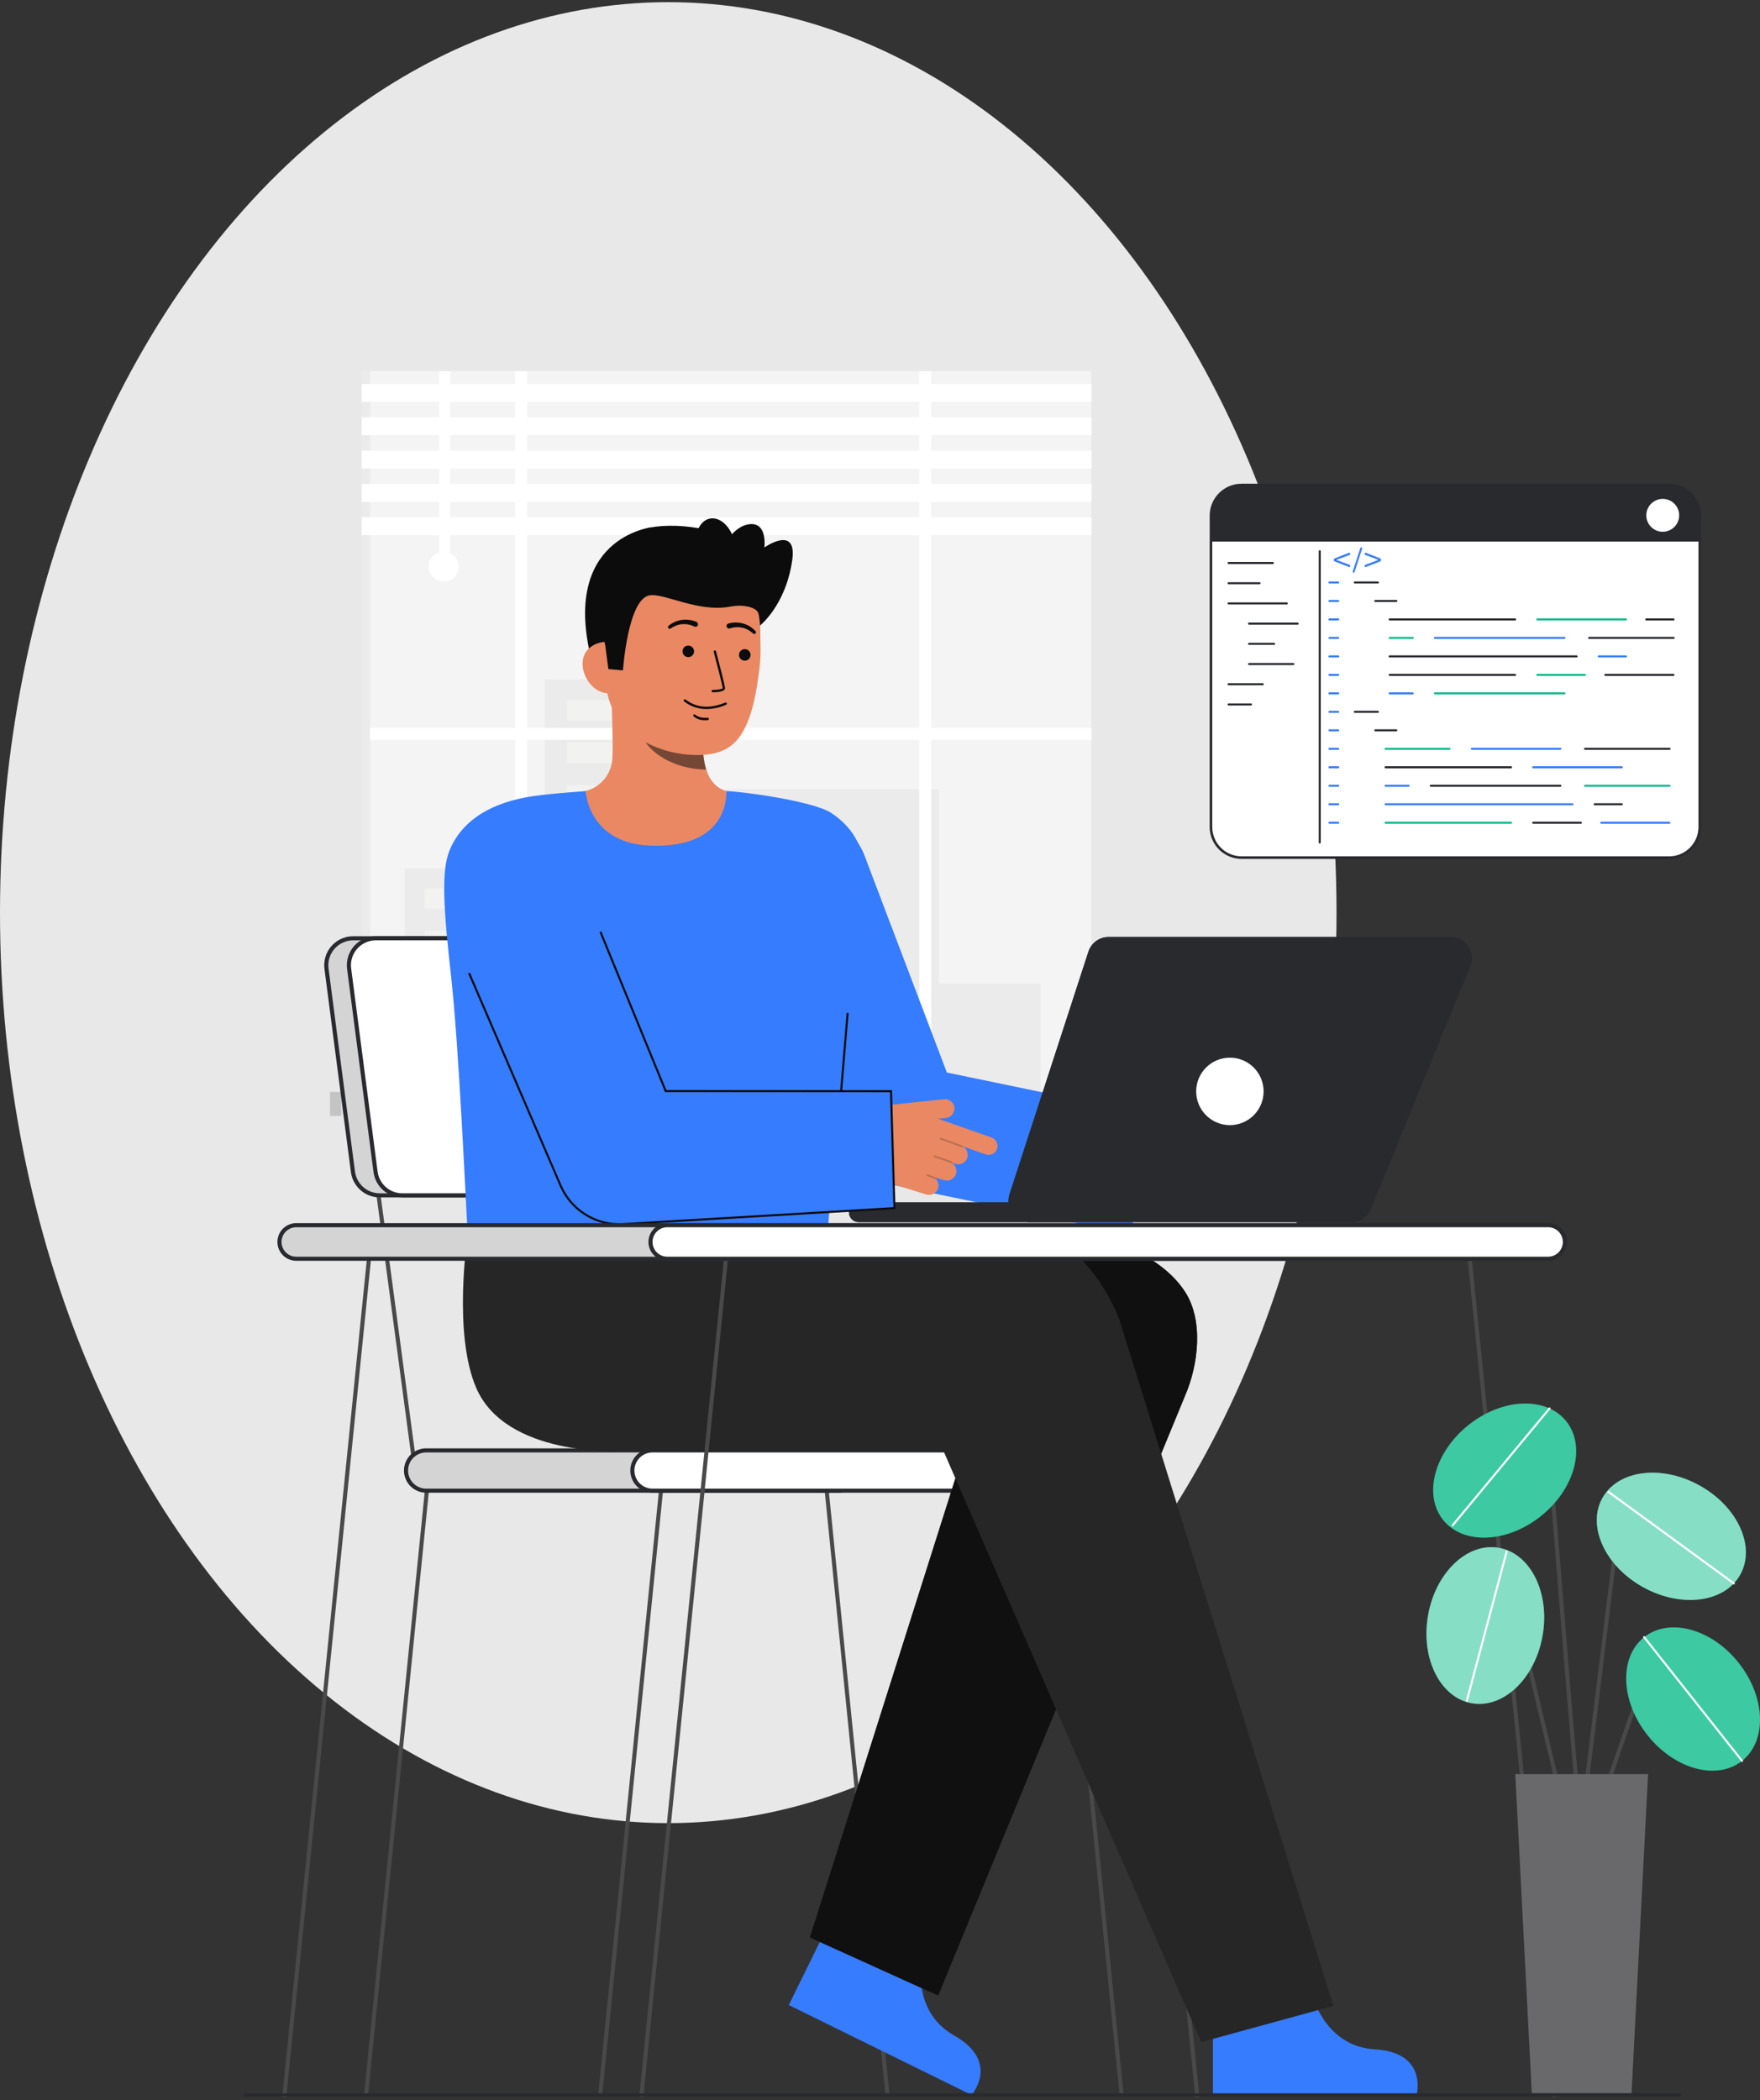 <svg width="472" height="563" viewBox="0 0 472 563" fill="none" xmlns="http://www.w3.org/2000/svg">
<rect x="0" y="0" width="472" height="563" fill="#333333" stroke="none"/>
<ellipse cx="179.216" cy="244.676" rx="179.216" ry="244.097" fill="#E8E8E8"/>
<g clip-path="url(#clip0_17_61)">
<path d="M447.631 229.923L332.974 229.923C330.795 229.923 328.705 229.058 327.164 227.517C325.623 225.976 324.757 223.886 324.757 221.706V138.238C324.757 136.059 325.622 133.97 327.162 132.43C328.703 130.89 330.792 130.025 332.97 130.025H447.635C449.813 130.025 451.902 130.89 453.443 132.43C454.983 133.97 455.848 136.059 455.848 138.238V221.706C455.848 223.886 454.982 225.976 453.441 227.517C451.9 229.058 449.81 229.923 447.631 229.923Z" fill="white"/>
<path d="M324.414 221.706V138.237C324.414 135.968 325.315 133.791 326.92 132.187C328.524 130.582 330.701 129.681 332.97 129.681H447.635C449.904 129.681 452.081 130.582 453.685 132.187C455.29 133.791 456.191 135.968 456.191 138.237V221.706C456.191 222.83 455.97 223.943 455.54 224.982C455.11 226.02 454.479 226.964 453.684 227.759C452.889 228.554 451.946 229.184 450.907 229.615C449.868 230.045 448.755 230.266 447.631 230.266H332.974C331.85 230.266 330.737 230.045 329.698 229.615C328.659 229.184 327.716 228.554 326.921 227.759C326.126 226.964 325.495 226.02 325.065 224.982C324.635 223.943 324.414 222.83 324.414 221.706ZM332.97 130.367C330.883 130.368 328.882 131.197 327.407 132.673C325.931 134.149 325.102 136.15 325.102 138.237V221.706C325.102 223.794 325.932 225.797 327.409 227.273C328.885 228.75 330.888 229.58 332.976 229.58H447.631C449.719 229.58 451.722 228.75 453.199 227.273C454.675 225.797 455.505 223.794 455.505 221.706V138.237C455.505 136.15 454.676 134.148 453.2 132.672C451.724 131.196 449.722 130.367 447.635 130.367H332.97Z" fill="#292A2E"/>
<path d="M324.757 138.237V145.191H455.847V138.237C455.847 136.058 454.982 133.969 453.441 132.429C451.901 130.889 449.812 130.023 447.634 130.023H332.97C331.892 130.023 330.824 130.236 329.827 130.649C328.831 131.061 327.925 131.666 327.163 132.429C326.4 133.192 325.795 134.097 325.382 135.094C324.97 136.09 324.757 137.158 324.757 138.237Z" fill="#292A2E"/>
<path d="M369.527 156.433H363.341C363.268 156.433 363.198 156.404 363.147 156.353C363.095 156.301 363.066 156.231 363.066 156.158C363.066 156.086 363.095 156.016 363.147 155.964C363.198 155.913 363.268 155.884 363.341 155.884H369.527C369.599 155.884 369.669 155.913 369.721 155.964C369.772 156.016 369.801 156.086 369.801 156.158C369.801 156.231 369.772 156.301 369.721 156.353C369.669 156.404 369.599 156.433 369.527 156.433Z" fill="#292A2E"/>
<path d="M358.88 156.433H356.539C356.466 156.433 356.397 156.404 356.345 156.353C356.294 156.301 356.265 156.231 356.265 156.158C356.265 156.086 356.294 156.016 356.345 155.964C356.397 155.913 356.466 155.884 356.539 155.884H358.88C358.953 155.884 359.023 155.913 359.074 155.964C359.126 156.016 359.155 156.086 359.155 156.158C359.155 156.231 359.126 156.301 359.074 156.353C359.023 156.404 358.953 156.433 358.88 156.433Z" fill="#367CFF"/>
<path d="M358.88 161.388H356.539C356.466 161.388 356.397 161.359 356.345 161.308C356.294 161.256 356.265 161.186 356.265 161.114C356.265 161.041 356.294 160.971 356.345 160.919C356.397 160.868 356.466 160.839 356.539 160.839H358.88C358.953 160.839 359.023 160.868 359.074 160.919C359.126 160.971 359.155 161.041 359.155 161.114C359.155 161.186 359.126 161.256 359.074 161.308C359.023 161.359 358.953 161.388 358.88 161.388Z" fill="#367CFF"/>
<path d="M358.88 166.343H356.539C356.466 166.343 356.397 166.314 356.345 166.262C356.294 166.211 356.265 166.141 356.265 166.068C356.265 165.995 356.294 165.925 356.345 165.874C356.397 165.822 356.466 165.793 356.539 165.793H358.88C358.953 165.793 359.023 165.822 359.074 165.874C359.126 165.925 359.155 165.995 359.155 166.068C359.155 166.141 359.126 166.211 359.074 166.262C359.023 166.314 358.953 166.343 358.88 166.343Z" fill="#367CFF"/>
<path d="M358.88 171.297H356.539C356.466 171.297 356.397 171.268 356.345 171.217C356.294 171.165 356.265 171.096 356.265 171.023C356.265 170.95 356.294 170.88 356.345 170.828C356.397 170.777 356.466 170.748 356.539 170.748H358.88C358.953 170.748 359.023 170.777 359.074 170.828C359.126 170.88 359.155 170.95 359.155 171.023C359.155 171.096 359.126 171.165 359.074 171.217C359.023 171.268 358.953 171.297 358.88 171.297Z" fill="#367CFF"/>
<path d="M358.88 176.252H356.539C356.466 176.252 356.397 176.223 356.345 176.172C356.294 176.12 356.265 176.051 356.265 175.978C356.265 175.905 356.294 175.835 356.345 175.784C356.397 175.732 356.466 175.703 356.539 175.703H358.88C358.953 175.703 359.023 175.732 359.074 175.784C359.126 175.835 359.155 175.905 359.155 175.978C359.155 176.051 359.126 176.12 359.074 176.172C359.023 176.223 358.953 176.252 358.88 176.252Z" fill="#367CFF"/>
<path d="M358.88 181.207H356.539C356.466 181.207 356.397 181.178 356.345 181.127C356.294 181.075 356.265 181.005 356.265 180.932C356.265 180.86 356.294 180.79 356.345 180.738C356.397 180.687 356.466 180.658 356.539 180.658H358.88C358.953 180.658 359.023 180.687 359.074 180.738C359.126 180.79 359.155 180.86 359.155 180.932C359.155 181.005 359.126 181.075 359.074 181.127C359.023 181.178 358.953 181.207 358.88 181.207Z" fill="#367CFF"/>
<path d="M358.88 186.162H356.539C356.466 186.162 356.397 186.133 356.345 186.081C356.294 186.03 356.265 185.96 356.265 185.887C356.265 185.814 356.294 185.744 356.345 185.693C356.397 185.641 356.466 185.612 356.539 185.612H358.88C358.953 185.612 359.023 185.641 359.074 185.693C359.126 185.744 359.155 185.814 359.155 185.887C359.155 185.96 359.126 186.03 359.074 186.081C359.023 186.133 358.953 186.162 358.88 186.162Z" fill="#367CFF"/>
<path d="M358.88 191.116H356.539C356.466 191.116 356.397 191.087 356.345 191.036C356.294 190.984 356.265 190.914 356.265 190.842C356.265 190.769 356.294 190.699 356.345 190.647C356.397 190.596 356.466 190.567 356.539 190.567H358.88C358.953 190.567 359.023 190.596 359.074 190.647C359.126 190.699 359.155 190.769 359.155 190.842C359.155 190.914 359.126 190.984 359.074 191.036C359.023 191.087 358.953 191.116 358.88 191.116Z" fill="#367CFF"/>
<path d="M358.88 196.071H356.539C356.466 196.071 356.397 196.042 356.345 195.99C356.294 195.939 356.265 195.869 356.265 195.796C356.265 195.723 356.294 195.653 356.345 195.602C356.397 195.55 356.466 195.521 356.539 195.521H358.88C358.953 195.521 359.023 195.55 359.074 195.602C359.126 195.653 359.155 195.723 359.155 195.796C359.155 195.869 359.126 195.939 359.074 195.99C359.023 196.042 358.953 196.071 358.88 196.071Z" fill="#367CFF"/>
<path d="M358.88 201.026H356.539C356.466 201.026 356.397 200.997 356.345 200.945C356.294 200.894 356.265 200.824 356.265 200.751C356.265 200.678 356.294 200.609 356.345 200.557C356.397 200.506 356.466 200.477 356.539 200.477H358.88C358.953 200.477 359.023 200.506 359.074 200.557C359.126 200.609 359.155 200.678 359.155 200.751C359.155 200.824 359.126 200.894 359.074 200.945C359.023 200.997 358.953 201.026 358.88 201.026Z" fill="#367CFF"/>
<path d="M358.88 205.981H356.539C356.466 205.981 356.397 205.952 356.345 205.901C356.294 205.849 356.265 205.779 356.265 205.706C356.265 205.633 356.294 205.564 356.345 205.512C356.397 205.461 356.466 205.432 356.539 205.432H358.88C358.953 205.432 359.023 205.461 359.074 205.512C359.126 205.564 359.155 205.633 359.155 205.706C359.155 205.779 359.126 205.849 359.074 205.901C359.023 205.952 358.953 205.981 358.88 205.981Z" fill="#367CFF"/>
<path d="M358.88 210.936H356.539C356.466 210.936 356.397 210.907 356.345 210.855C356.294 210.804 356.265 210.734 356.265 210.661C356.265 210.588 356.294 210.518 356.345 210.467C356.397 210.415 356.466 210.386 356.539 210.386H358.88C358.953 210.386 359.023 210.415 359.074 210.467C359.126 210.518 359.155 210.588 359.155 210.661C359.155 210.734 359.126 210.804 359.074 210.855C359.023 210.907 358.953 210.936 358.88 210.936Z" fill="#367CFF"/>
<path d="M358.88 215.89H356.539C356.466 215.89 356.397 215.861 356.345 215.81C356.294 215.758 356.265 215.688 356.265 215.615C356.265 215.543 356.294 215.473 356.345 215.421C356.397 215.37 356.466 215.341 356.539 215.341H358.88C358.953 215.341 359.023 215.37 359.074 215.421C359.126 215.473 359.155 215.543 359.155 215.615C359.155 215.688 359.126 215.758 359.074 215.81C359.023 215.861 358.953 215.89 358.88 215.89Z" fill="#367CFF"/>
<path d="M358.88 220.846H356.539C356.466 220.846 356.397 220.817 356.345 220.765C356.294 220.714 356.265 220.644 356.265 220.571C356.265 220.498 356.294 220.428 356.345 220.377C356.397 220.325 356.466 220.296 356.539 220.296H358.88C358.953 220.296 359.023 220.325 359.074 220.377C359.126 220.428 359.155 220.498 359.155 220.571C359.155 220.644 359.126 220.714 359.074 220.765C359.023 220.817 358.953 220.846 358.88 220.846Z" fill="#367CFF"/>
<path d="M374.47 161.388H368.834C368.761 161.388 368.691 161.359 368.64 161.308C368.588 161.256 368.559 161.186 368.559 161.114C368.559 161.041 368.588 160.971 368.64 160.919C368.691 160.868 368.761 160.839 368.834 160.839H374.47C374.543 160.839 374.613 160.868 374.665 160.919C374.716 160.971 374.745 161.041 374.745 161.114C374.745 161.186 374.716 161.256 374.665 161.308C374.613 161.359 374.543 161.388 374.47 161.388Z" fill="#292A2E"/>
<path d="M369.527 191.117H363.341C363.268 191.117 363.198 191.088 363.147 191.036C363.095 190.985 363.066 190.915 363.066 190.842C363.066 190.769 363.095 190.699 363.147 190.648C363.198 190.596 363.268 190.567 363.341 190.567H369.527C369.599 190.567 369.669 190.596 369.721 190.648C369.772 190.699 369.801 190.769 369.801 190.842C369.801 190.915 369.772 190.985 369.721 191.036C369.669 191.088 369.599 191.117 369.527 191.117Z" fill="#292A2E"/>
<path d="M374.47 196.071H368.834C368.761 196.071 368.691 196.042 368.64 195.991C368.588 195.939 368.559 195.869 368.559 195.797C368.559 195.724 368.588 195.654 368.64 195.602C368.691 195.551 368.761 195.522 368.834 195.522H374.47C374.543 195.522 374.613 195.551 374.665 195.602C374.716 195.654 374.745 195.724 374.745 195.797C374.745 195.869 374.716 195.939 374.665 195.991C374.613 196.042 374.543 196.071 374.47 196.071Z" fill="#292A2E"/>
<path d="M406.33 166.343H372.679C372.606 166.343 372.536 166.314 372.485 166.262C372.433 166.211 372.404 166.141 372.404 166.068C372.404 165.995 372.433 165.925 372.485 165.874C372.536 165.822 372.606 165.793 372.679 165.793H406.33C406.403 165.793 406.473 165.822 406.524 165.874C406.576 165.925 406.605 165.995 406.605 166.068C406.605 166.141 406.576 166.211 406.524 166.262C406.473 166.314 406.403 166.343 406.33 166.343Z" fill="#292A2E"/>
<path d="M436.041 166.343H412.278C412.205 166.343 412.135 166.314 412.083 166.262C412.032 166.211 412.003 166.141 412.003 166.068C412.003 165.995 412.032 165.925 412.083 165.874C412.135 165.822 412.205 165.793 412.278 165.793H436.041C436.113 165.793 436.183 165.822 436.235 165.874C436.286 165.925 436.315 165.995 436.315 166.068C436.315 166.141 436.286 166.211 436.235 166.262C436.183 166.314 436.113 166.343 436.041 166.343Z" fill="#0CBC8B"/>
<path d="M448.793 166.343H441.51C441.437 166.343 441.367 166.314 441.315 166.262C441.264 166.211 441.235 166.141 441.235 166.068C441.235 165.995 441.264 165.925 441.315 165.874C441.367 165.822 441.437 165.793 441.51 165.793H448.793C448.866 165.793 448.936 165.822 448.988 165.874C449.039 165.925 449.068 165.995 449.068 166.068C449.068 166.141 449.039 166.211 448.988 166.262C448.936 166.314 448.866 166.343 448.793 166.343Z" fill="#292A2E"/>
<path d="M422.809 176.252H372.679C372.606 176.252 372.536 176.223 372.485 176.172C372.433 176.12 372.404 176.051 372.404 175.978C372.404 175.905 372.433 175.835 372.485 175.784C372.536 175.732 372.606 175.703 372.679 175.703H422.809C422.882 175.703 422.952 175.732 423.004 175.784C423.055 175.835 423.084 175.905 423.084 175.978C423.084 176.051 423.055 176.12 423.004 176.172C422.952 176.223 422.882 176.252 422.809 176.252Z" fill="#292A2E"/>
<path d="M436.041 176.252H428.757C428.684 176.252 428.614 176.223 428.563 176.172C428.511 176.12 428.482 176.051 428.482 175.978C428.482 175.905 428.511 175.835 428.563 175.784C428.614 175.732 428.684 175.703 428.757 175.703H436.041C436.114 175.703 436.183 175.732 436.235 175.784C436.286 175.835 436.315 175.905 436.315 175.978C436.315 176.051 436.286 176.12 436.235 176.172C436.183 176.223 436.114 176.252 436.041 176.252Z" fill="#367CFF"/>
<path d="M378.865 171.298H372.679C372.606 171.298 372.536 171.269 372.485 171.217C372.433 171.166 372.404 171.096 372.404 171.023C372.404 170.95 372.433 170.88 372.485 170.829C372.536 170.777 372.606 170.749 372.679 170.749H378.865C378.938 170.749 379.008 170.777 379.059 170.829C379.111 170.88 379.14 170.95 379.14 171.023C379.14 171.096 379.111 171.166 379.059 171.217C379.008 171.269 378.938 171.298 378.865 171.298Z" fill="#0CBC8B"/>
<path d="M419.561 171.297H384.812C384.739 171.297 384.67 171.268 384.618 171.217C384.567 171.165 384.538 171.096 384.538 171.023C384.538 170.95 384.567 170.88 384.618 170.828C384.67 170.777 384.739 170.748 384.812 170.748H419.561C419.634 170.748 419.704 170.777 419.756 170.828C419.807 170.88 419.836 170.95 419.836 171.023C419.836 171.096 419.807 171.165 419.756 171.217C419.704 171.268 419.634 171.297 419.561 171.297Z" fill="#367CFF"/>
<path d="M448.841 171.297H426.175C426.102 171.297 426.032 171.268 425.981 171.217C425.929 171.165 425.9 171.096 425.9 171.023C425.9 170.95 425.929 170.88 425.981 170.828C426.032 170.777 426.102 170.748 426.175 170.748H448.84C448.913 170.748 448.983 170.777 449.034 170.828C449.086 170.88 449.115 170.95 449.115 171.023C449.115 171.096 449.086 171.165 449.034 171.217C448.983 171.268 448.913 171.297 448.84 171.297H448.841Z" fill="#292A2E"/>
<path d="M406.33 181.207H372.679C372.606 181.207 372.536 181.178 372.485 181.126C372.433 181.075 372.404 181.005 372.404 180.932C372.404 180.859 372.433 180.789 372.485 180.738C372.536 180.686 372.606 180.657 372.679 180.657H406.33C406.403 180.657 406.473 180.686 406.524 180.738C406.576 180.789 406.605 180.859 406.605 180.932C406.605 181.005 406.576 181.075 406.524 181.126C406.473 181.178 406.403 181.207 406.33 181.207Z" fill="#292A2E"/>
<path d="M425.054 181.207H412.278C412.205 181.207 412.135 181.178 412.083 181.126C412.032 181.075 412.003 181.005 412.003 180.932C412.003 180.859 412.032 180.789 412.083 180.738C412.135 180.686 412.205 180.657 412.278 180.657H425.054C425.127 180.657 425.197 180.686 425.249 180.738C425.3 180.789 425.329 180.859 425.329 180.932C425.329 181.005 425.3 181.075 425.249 181.126C425.197 181.178 425.127 181.207 425.054 181.207Z" fill="#0CBC8B"/>
<path d="M448.793 181.207H430.523C430.451 181.207 430.381 181.178 430.329 181.126C430.278 181.075 430.249 181.005 430.249 180.932C430.249 180.859 430.278 180.789 430.329 180.738C430.381 180.686 430.451 180.657 430.523 180.657H448.793C448.866 180.657 448.936 180.686 448.988 180.738C449.039 180.789 449.068 180.859 449.068 180.932C449.068 181.005 449.039 181.075 448.988 181.126C448.936 181.178 448.866 181.207 448.793 181.207Z" fill="#292A2E"/>
<path d="M378.865 186.162H372.679C372.606 186.162 372.536 186.133 372.485 186.081C372.433 186.03 372.404 185.96 372.404 185.887C372.404 185.814 372.433 185.744 372.485 185.693C372.536 185.641 372.606 185.612 372.679 185.612H378.865C378.938 185.612 379.008 185.641 379.059 185.693C379.111 185.744 379.139 185.814 379.139 185.887C379.139 185.96 379.111 186.03 379.059 186.081C379.008 186.133 378.938 186.162 378.865 186.162Z" fill="#367CFF"/>
<path d="M419.561 186.162H384.812C384.739 186.162 384.669 186.133 384.618 186.081C384.566 186.03 384.538 185.96 384.538 185.887C384.538 185.814 384.566 185.744 384.618 185.693C384.669 185.641 384.739 185.612 384.812 185.612H419.561C419.634 185.612 419.704 185.641 419.756 185.693C419.807 185.744 419.836 185.814 419.836 185.887C419.836 185.96 419.807 186.03 419.756 186.081C419.704 186.133 419.634 186.162 419.561 186.162Z" fill="#0CBC8B"/>
<path d="M405.232 205.981H371.58C371.508 205.981 371.438 205.952 371.386 205.901C371.335 205.849 371.306 205.779 371.306 205.706C371.306 205.633 371.335 205.564 371.386 205.512C371.438 205.461 371.508 205.432 371.58 205.432H405.232C405.304 205.432 405.374 205.461 405.426 205.512C405.477 205.564 405.506 205.633 405.506 205.706C405.506 205.779 405.477 205.849 405.426 205.901C405.374 205.952 405.304 205.981 405.232 205.981Z" fill="#292A2E"/>
<path d="M434.942 205.981H411.179C411.106 205.981 411.036 205.952 410.985 205.901C410.933 205.849 410.904 205.779 410.904 205.706C410.904 205.633 410.933 205.564 410.985 205.512C411.036 205.461 411.106 205.432 411.179 205.432H434.942C435.015 205.432 435.085 205.461 435.136 205.512C435.188 205.564 435.217 205.633 435.217 205.706C435.217 205.779 435.188 205.849 435.136 205.901C435.085 205.952 435.015 205.981 434.942 205.981Z" fill="#367CFF"/>
<path d="M388.752 201.026H371.58C371.508 201.026 371.438 200.997 371.386 200.946C371.335 200.894 371.306 200.825 371.306 200.752C371.306 200.679 371.335 200.609 371.386 200.557C371.438 200.506 371.508 200.477 371.58 200.477H388.752C388.825 200.477 388.895 200.506 388.947 200.557C388.998 200.609 389.027 200.679 389.027 200.752C389.027 200.825 388.998 200.894 388.947 200.946C388.895 200.997 388.825 201.026 388.752 201.026Z" fill="#0CBC8B"/>
<path d="M418.463 201.026H394.7C394.627 201.026 394.557 200.997 394.505 200.946C394.454 200.894 394.425 200.825 394.425 200.752C394.425 200.679 394.454 200.609 394.505 200.557C394.557 200.506 394.627 200.477 394.7 200.477H418.463C418.536 200.477 418.605 200.506 418.657 200.557C418.708 200.609 418.737 200.679 418.737 200.752C418.737 200.825 418.708 200.894 418.657 200.946C418.605 200.997 418.536 201.026 418.463 201.026Z" fill="#367CFF"/>
<path d="M447.743 201.026H425.076C425.004 201.026 424.934 200.997 424.882 200.946C424.831 200.894 424.802 200.825 424.802 200.752C424.802 200.679 424.831 200.609 424.882 200.557C424.934 200.506 425.004 200.477 425.076 200.477H447.741C447.814 200.477 447.884 200.506 447.936 200.557C447.987 200.609 448.016 200.679 448.016 200.752C448.016 200.825 447.987 200.894 447.936 200.946C447.884 200.997 447.814 201.026 447.741 201.026H447.743Z" fill="#292A2E"/>
<path d="M421.711 215.891H371.58C371.508 215.891 371.438 215.862 371.386 215.811C371.335 215.759 371.306 215.689 371.306 215.616C371.306 215.544 371.335 215.474 371.386 215.422C371.438 215.371 371.508 215.342 371.58 215.342H421.711C421.784 215.342 421.854 215.371 421.905 215.422C421.957 215.474 421.985 215.544 421.985 215.616C421.985 215.689 421.957 215.759 421.905 215.811C421.854 215.862 421.784 215.891 421.711 215.891Z" fill="#367CFF"/>
<path d="M434.942 215.891H427.658C427.585 215.891 427.516 215.862 427.464 215.811C427.412 215.759 427.384 215.689 427.384 215.616C427.384 215.544 427.412 215.474 427.464 215.422C427.516 215.371 427.585 215.342 427.658 215.342H434.942C435.015 215.342 435.085 215.371 435.136 215.422C435.188 215.474 435.217 215.544 435.217 215.616C435.217 215.689 435.188 215.759 435.136 215.811C435.085 215.862 435.015 215.891 434.942 215.891Z" fill="#292A2E"/>
<path d="M377.766 210.936H371.58C371.508 210.936 371.438 210.907 371.386 210.856C371.335 210.804 371.306 210.734 371.306 210.661C371.306 210.589 371.335 210.519 371.386 210.467C371.438 210.416 371.508 210.387 371.58 210.387H377.766C377.839 210.387 377.909 210.416 377.96 210.467C378.012 210.519 378.041 210.589 378.041 210.661C378.041 210.734 378.012 210.804 377.96 210.856C377.909 210.907 377.839 210.936 377.766 210.936Z" fill="#367CFF"/>
<path d="M418.463 210.936H383.714C383.641 210.936 383.571 210.907 383.519 210.856C383.468 210.804 383.439 210.734 383.439 210.661C383.439 210.589 383.468 210.519 383.519 210.467C383.571 210.416 383.641 210.387 383.714 210.387H418.463C418.536 210.387 418.605 210.416 418.657 210.467C418.708 210.519 418.737 210.589 418.737 210.661C418.737 210.734 418.708 210.804 418.657 210.856C418.605 210.907 418.536 210.936 418.463 210.936Z" fill="#292A2E"/>
<path d="M447.743 210.936H425.076C425.004 210.936 424.934 210.907 424.882 210.856C424.831 210.804 424.802 210.734 424.802 210.661C424.802 210.589 424.831 210.519 424.882 210.467C424.934 210.416 425.004 210.387 425.076 210.387H447.741C447.814 210.387 447.884 210.416 447.936 210.467C447.987 210.519 448.016 210.589 448.016 210.661C448.016 210.734 447.987 210.804 447.936 210.856C447.884 210.907 447.814 210.936 447.741 210.936H447.743Z" fill="#0CBC8B"/>
<path d="M405.232 220.846H371.58C371.508 220.846 371.438 220.817 371.386 220.765C371.335 220.714 371.306 220.644 371.306 220.571C371.306 220.498 371.335 220.428 371.386 220.377C371.438 220.325 371.508 220.296 371.58 220.296H405.232C405.304 220.296 405.374 220.325 405.426 220.377C405.477 220.428 405.506 220.498 405.506 220.571C405.506 220.644 405.477 220.714 405.426 220.765C405.374 220.817 405.304 220.846 405.232 220.846Z" fill="#0CBC8B"/>
<path d="M423.956 220.846H411.179C411.106 220.846 411.036 220.817 410.985 220.765C410.933 220.714 410.904 220.644 410.904 220.571C410.904 220.498 410.933 220.428 410.985 220.377C411.036 220.325 411.106 220.296 411.179 220.296H423.956C424.029 220.296 424.099 220.325 424.15 220.377C424.202 220.428 424.231 220.498 424.231 220.571C424.231 220.644 424.202 220.714 424.15 220.765C424.099 220.817 424.029 220.846 423.956 220.846Z" fill="#292A2E"/>
<path d="M447.695 220.846H429.425C429.352 220.846 429.282 220.817 429.231 220.765C429.179 220.714 429.15 220.644 429.15 220.571C429.15 220.498 429.179 220.428 429.231 220.377C429.282 220.325 429.352 220.296 429.425 220.296H447.695C447.768 220.296 447.837 220.325 447.889 220.377C447.941 220.428 447.969 220.498 447.969 220.571C447.969 220.644 447.941 220.714 447.889 220.765C447.837 220.817 447.768 220.846 447.695 220.846Z" fill="#367CFF"/>
<path d="M353.931 226.148C353.858 226.148 353.788 226.119 353.736 226.067C353.685 226.016 353.656 225.946 353.656 225.873V147.784C353.656 147.711 353.685 147.641 353.736 147.59C353.788 147.538 353.858 147.509 353.931 147.509C354.003 147.509 354.073 147.538 354.125 147.59C354.176 147.641 354.205 147.711 354.205 147.784V225.873C354.205 225.946 354.176 226.016 354.125 226.067C354.073 226.119 354.003 226.148 353.931 226.148Z" fill="#292A2E"/>
<path d="M445.916 142.564C448.35 142.564 450.323 140.591 450.323 138.157C450.323 135.723 448.35 133.75 445.916 133.75C443.482 133.75 441.51 135.723 441.51 138.157C441.51 140.591 443.482 142.564 445.916 142.564Z" fill="white"/>
<path d="M341.368 151.215H329.475C329.402 151.215 329.332 151.186 329.281 151.134C329.229 151.083 329.2 151.013 329.2 150.94C329.2 150.867 329.229 150.797 329.281 150.746C329.332 150.694 329.402 150.666 329.475 150.666H341.368C341.441 150.666 341.511 150.694 341.563 150.746C341.614 150.797 341.643 150.867 341.643 150.94C341.643 151.013 341.614 151.083 341.563 151.134C341.511 151.186 341.441 151.215 341.368 151.215Z" fill="#292A2E"/>
<path d="M337.785 156.632H329.475C329.402 156.632 329.332 156.603 329.281 156.551C329.229 156.5 329.2 156.43 329.2 156.357C329.2 156.284 329.229 156.214 329.281 156.163C329.332 156.111 329.402 156.083 329.475 156.083H337.785C337.858 156.083 337.928 156.111 337.98 156.163C338.031 156.214 338.06 156.284 338.06 156.357C338.06 156.43 338.031 156.5 337.98 156.551C337.928 156.603 337.858 156.632 337.785 156.632Z" fill="#292A2E"/>
<path d="M345.094 162.049H329.475C329.402 162.049 329.332 162.02 329.281 161.969C329.229 161.917 329.2 161.847 329.2 161.775C329.2 161.702 329.229 161.632 329.281 161.58C329.332 161.529 329.402 161.5 329.475 161.5H345.094C345.167 161.5 345.237 161.529 345.288 161.58C345.34 161.632 345.369 161.702 345.369 161.775C345.369 161.847 345.34 161.917 345.288 161.969C345.237 162.02 345.167 162.049 345.094 162.049Z" fill="#292A2E"/>
<path d="M348.008 167.467H334.968C334.895 167.467 334.825 167.438 334.774 167.386C334.722 167.335 334.693 167.265 334.693 167.192C334.693 167.119 334.722 167.049 334.774 166.998C334.825 166.946 334.895 166.917 334.968 166.917H348.008C348.081 166.917 348.151 166.946 348.203 166.998C348.254 167.049 348.283 167.119 348.283 167.192C348.283 167.265 348.254 167.335 348.203 167.386C348.151 167.438 348.081 167.467 348.008 167.467Z" fill="#292A2E"/>
<path d="M341.702 172.884H334.968C334.895 172.884 334.825 172.855 334.774 172.804C334.722 172.752 334.693 172.682 334.693 172.61C334.693 172.537 334.722 172.467 334.774 172.415C334.825 172.364 334.895 172.335 334.968 172.335H341.702C341.775 172.335 341.845 172.364 341.897 172.415C341.948 172.467 341.977 172.537 341.977 172.61C341.977 172.682 341.948 172.752 341.897 172.804C341.845 172.855 341.775 172.884 341.702 172.884Z" fill="#292A2E"/>
<path d="M346.862 178.302H334.968C334.895 178.302 334.825 178.273 334.774 178.221C334.722 178.17 334.693 178.1 334.693 178.027C334.693 177.954 334.722 177.884 334.774 177.833C334.825 177.781 334.895 177.752 334.968 177.752H346.862C346.934 177.752 347.004 177.781 347.056 177.833C347.107 177.884 347.136 177.954 347.136 178.027C347.136 178.1 347.107 178.17 347.056 178.221C347.004 178.273 346.934 178.302 346.862 178.302Z" fill="#292A2E"/>
<path d="M338.646 183.719H329.475C329.402 183.719 329.332 183.69 329.281 183.639C329.229 183.587 329.2 183.517 329.2 183.445C329.2 183.372 329.229 183.302 329.281 183.25C329.332 183.199 329.402 183.17 329.475 183.17H338.646C338.718 183.17 338.788 183.199 338.84 183.25C338.891 183.302 338.92 183.372 338.92 183.445C338.92 183.517 338.891 183.587 338.84 183.639C338.788 183.69 338.718 183.719 338.646 183.719Z" fill="#292A2E"/>
<path d="M335.493 189.136H329.475C329.402 189.136 329.332 189.107 329.281 189.055C329.229 189.004 329.2 188.934 329.2 188.861C329.2 188.788 329.229 188.718 329.281 188.667C329.332 188.615 329.402 188.586 329.475 188.586H335.493C335.566 188.586 335.636 188.615 335.687 188.667C335.739 188.718 335.768 188.788 335.768 188.861C335.768 188.934 335.739 189.004 335.687 189.055C335.636 189.107 335.566 189.136 335.493 189.136Z" fill="#292A2E"/>
<path d="M358.506 150.053V150.152L361.94 151.426C361.989 151.446 362.03 151.48 362.06 151.524C362.089 151.568 362.105 151.62 362.104 151.673V151.767C362.105 151.808 362.096 151.849 362.076 151.885C362.057 151.922 362.029 151.953 361.994 151.975C361.96 152 361.919 152.015 361.877 152.02C361.835 152.025 361.792 152.019 361.752 152.003L357.875 150.487C357.826 150.467 357.785 150.434 357.755 150.391C357.726 150.348 357.71 150.297 357.71 150.245V149.965C357.709 149.913 357.725 149.861 357.754 149.818C357.784 149.775 357.826 149.742 357.875 149.723L361.752 148.202C361.784 148.191 361.817 148.185 361.851 148.185C361.902 148.186 361.952 148.201 361.994 148.229C362.029 148.253 362.057 148.285 362.076 148.322C362.096 148.36 362.105 148.401 362.104 148.443V148.537C362.105 148.589 362.09 148.641 362.061 148.684C362.031 148.727 361.989 148.76 361.94 148.778L358.506 150.053Z" fill="#367CFF"/>
<path d="M365.312 147.081L363.257 153.37C363.241 153.423 363.208 153.469 363.163 153.501C363.119 153.534 363.065 153.551 363.01 153.552C362.97 153.552 362.931 153.543 362.895 153.525C362.86 153.507 362.83 153.48 362.807 153.447C362.782 153.415 362.766 153.377 362.758 153.337C362.75 153.297 362.752 153.256 362.763 153.216L364.817 146.932C364.835 146.879 364.869 146.832 364.914 146.799C364.959 146.765 365.014 146.747 365.07 146.746C365.11 146.745 365.149 146.755 365.184 146.773C365.22 146.791 365.25 146.818 365.273 146.85C365.298 146.882 365.314 146.92 365.321 146.961C365.328 147.001 365.324 147.042 365.312 147.081Z" fill="#367CFF"/>
<path d="M370.357 149.964V150.244C370.357 150.296 370.343 150.347 370.314 150.39C370.286 150.433 370.245 150.467 370.197 150.486L366.314 152.002C366.275 152.018 366.233 152.024 366.192 152.019C366.151 152.014 366.111 151.999 366.077 151.975C366.042 151.952 366.013 151.922 365.993 151.885C365.973 151.849 365.962 151.808 365.962 151.766V151.673C365.962 151.619 365.978 151.566 366.008 151.522C366.039 151.478 366.082 151.444 366.132 151.426L369.566 150.151V150.052L366.132 148.778C366.082 148.761 366.038 148.729 366.007 148.685C365.977 148.642 365.961 148.589 365.962 148.536V148.443C365.962 148.4 365.973 148.359 365.993 148.321C366.013 148.284 366.042 148.252 366.077 148.229C366.12 148.201 366.17 148.186 366.22 148.185C366.252 148.184 366.284 148.19 366.314 148.201L370.197 149.723C370.245 149.742 370.287 149.775 370.315 149.818C370.344 149.862 370.358 149.913 370.357 149.964Z" fill="#367CFF"/>
<path d="M292.693 99.488H99.213V292.968H292.693V99.488Z" fill="#F4F4F4"/>
<path d="M99.213 99.488H96.996V292.968H99.213V99.488Z" fill="#F4F4F4"/>
<path opacity="0.05" d="M99.213 99.488H96.996V292.968H99.213V99.488Z" fill="#292A2E"/>
<path opacity="0.05" d="M146.084 232.812V182.191H187.551V211.601H251.781V263.674H279.08V292.969H251.781H246.522H108.521V232.812H146.084Z" fill="#292A2E"/>
<path opacity="0.34" d="M182.228 187.688H152.032V193.184H182.228V187.688Z" fill="#FFFFFA"/>
<path opacity="0.34" d="M182.228 199.077H152.032V204.573H182.228V199.077Z" fill="#FFFFFA"/>
<path opacity="0.34" d="M182.228 210.466H152.032V215.963H182.228V210.466Z" fill="#FFFFFA"/>
<path opacity="0.34" d="M119.44 238.147H113.875V243.643H119.44V238.147Z" fill="#FFFFFA"/>
<path opacity="0.34" d="M119.44 249.537H113.875V255.033H119.44V249.537Z" fill="#FFFFFA"/>
<path opacity="0.34" d="M119.44 260.926H113.875V266.423H119.44V260.926Z" fill="#FFFFFA"/>
<path opacity="0.34" d="M129.737 238.147H124.171V243.643H129.737V238.147Z" fill="#FFFFFA"/>
<path opacity="0.34" d="M129.737 249.537H124.171V255.033H129.737V249.537Z" fill="#FFFFFA"/>
<path opacity="0.34" d="M129.737 260.926H124.171V266.423H129.737V260.926Z" fill="#FFFFFA"/>
<path opacity="0.34" d="M139.755 238.147H134.189V243.643H139.755V238.147Z" fill="#FFFFFA"/>
<path opacity="0.34" d="M139.755 249.537H134.189V255.033H139.755V249.537Z" fill="#FFFFFA"/>
<path opacity="0.34" d="M139.755 260.926H134.189V266.423H139.755V260.926Z" fill="#FFFFFA"/>
<path d="M99.213 195.143H138.145V99.488H141.364V195.143H246.522V99.488H249.742V195.143H292.693V198.363H249.742V292.968H246.522V198.363H141.364V292.968H138.145V198.363H99.213V195.143Z" fill="white"/>
<path d="M300.401 292.735H91.506V299.169H300.401V292.735Z" fill="#F4F4F4"/>
<path opacity="0.1" d="M300.401 292.735H91.506V299.169H300.401V292.735Z" fill="#292A2E"/>
<path opacity="0.1" d="M91.506 292.735H88.49V299.169H91.506V292.735Z" fill="#292A2E"/>
<path opacity="0.1" d="M91.506 292.735H88.49V299.169H91.506V292.735Z" fill="#292A2E"/>
<path d="M96.996 107.726L292.693 107.726V102.942L96.996 102.942V107.726Z" fill="white"/>
<path d="M96.996 116.663L292.693 116.663V111.879L96.996 111.879V116.663Z" fill="white"/>
<path d="M96.996 125.598L292.693 125.598V120.814L96.996 120.814V125.598Z" fill="white"/>
<path d="M96.996 134.533L292.693 134.533V129.749L96.996 129.749V134.533Z" fill="white"/>
<path d="M96.996 143.469L292.693 143.469V138.685L96.996 138.685V143.469Z" fill="white"/>
<path d="M117.781 148.864H120.714V99.489H117.781V148.864Z" fill="white"/>
<path d="M118.999 155.955C121.224 155.955 123.028 154.151 123.028 151.926C123.028 149.701 121.224 147.897 118.999 147.897C116.773 147.897 114.969 149.701 114.969 151.926C114.969 154.151 116.773 155.955 118.999 155.955Z" fill="white"/>
<path d="M98.704 561.905L97.625 561.697L114.487 394.141L115.565 394.349L98.704 561.905Z" fill="#494949"/>
<path d="M161.489 561.905L160.41 561.697L177.271 394.141L178.35 394.349L161.489 561.905Z" fill="#494949"/>
<path d="M300.27 561.905L301.349 561.697L284.488 394.141L283.409 394.349L300.27 561.905Z" fill="#494949"/>
<path d="M237.486 561.905L238.564 561.697L221.703 394.141L220.625 394.349L237.486 561.905Z" fill="#494949"/>
<path d="M215.125 320.4L214.036 320.545L223.886 394.319L224.975 394.174L215.125 320.4Z" fill="#494949"/>
<path d="M102.064 320.399L100.975 320.544L110.825 394.318L111.914 394.173L102.064 320.399Z" fill="#494949"/>
<path d="M224.88 388.842H114.293C111.31 388.842 108.891 391.261 108.891 394.245V394.245C108.891 397.229 111.31 399.648 114.293 399.648H224.88C227.864 399.648 230.282 397.229 230.282 394.245V394.245C230.282 391.261 227.864 388.842 224.88 388.842Z" fill="#292A2E"/>
<path opacity="0.8" d="M224.88 388.842H114.293C111.31 388.842 108.891 391.261 108.891 394.245V394.245C108.891 397.229 111.31 399.648 114.293 399.648H224.88C227.864 399.648 230.282 397.229 230.282 394.245V394.245C230.282 391.261 227.864 388.842 224.88 388.842Z" fill="white"/>
<path d="M224.88 400.197H114.294C113.512 400.197 112.738 400.043 112.016 399.743C111.294 399.444 110.638 399.006 110.085 398.453C109.533 397.901 109.094 397.244 108.795 396.522C108.496 395.8 108.342 395.026 108.342 394.245C108.342 393.463 108.496 392.689 108.795 391.967C109.094 391.245 109.533 390.589 110.085 390.036C110.638 389.484 111.294 389.045 112.016 388.746C112.738 388.447 113.512 388.293 114.294 388.293H224.88C225.662 388.293 226.436 388.447 227.158 388.746C227.88 389.045 228.536 389.484 229.089 390.036C229.641 390.589 230.08 391.245 230.379 391.967C230.678 392.689 230.832 393.463 230.832 394.245C230.832 395.026 230.678 395.8 230.379 396.522C230.08 397.244 229.641 397.901 229.089 398.453C228.536 399.006 227.88 399.444 227.158 399.743C226.436 400.043 225.662 400.197 224.88 400.197ZM114.294 389.392C113.657 389.392 113.025 389.517 112.437 389.761C111.848 390.005 111.313 390.362 110.862 390.813C110.412 391.264 110.054 391.799 109.81 392.388C109.566 392.976 109.441 393.607 109.441 394.245C109.441 394.882 109.566 395.513 109.81 396.102C110.054 396.691 110.412 397.226 110.862 397.676C111.313 398.127 111.848 398.485 112.437 398.728C113.025 398.972 113.657 399.098 114.294 399.098H224.88C225.517 399.098 226.148 398.972 226.737 398.728C227.326 398.485 227.861 398.127 228.312 397.676C228.762 397.226 229.12 396.691 229.364 396.102C229.608 395.513 229.733 394.882 229.733 394.245C229.733 393.607 229.608 392.976 229.364 392.388C229.12 391.799 228.762 391.264 228.312 390.813C227.861 390.362 227.326 390.005 226.737 389.761C226.148 389.517 225.517 389.392 224.88 389.392H114.294Z" fill="#292A2E"/>
<path d="M285.576 388.842H174.99C172.006 388.842 169.587 391.261 169.587 394.245V394.245C169.587 397.229 172.006 399.648 174.99 399.648H285.576C288.56 399.648 290.979 397.229 290.979 394.245V394.245C290.979 391.261 288.56 388.842 285.576 388.842Z" fill="white"/>
<path d="M285.576 400.197H174.99C174.208 400.197 173.434 400.043 172.712 399.743C171.99 399.444 171.334 399.006 170.781 398.453C170.228 397.901 169.79 397.244 169.491 396.522C169.192 395.8 169.038 395.026 169.038 394.245C169.038 393.463 169.192 392.689 169.491 391.967C169.79 391.245 170.228 390.589 170.781 390.036C171.334 389.484 171.99 389.045 172.712 388.746C173.434 388.447 174.208 388.293 174.99 388.293H285.576C286.358 388.293 287.132 388.447 287.854 388.746C288.576 389.045 289.232 389.484 289.785 390.036C290.337 390.589 290.776 391.245 291.075 391.967C291.374 392.689 291.528 393.463 291.528 394.245C291.528 395.026 291.374 395.8 291.075 396.522C290.776 397.244 290.337 397.901 289.785 398.453C289.232 399.006 288.576 399.444 287.854 399.743C287.132 400.043 286.358 400.197 285.576 400.197ZM174.99 389.392C174.352 389.392 173.721 389.517 173.132 389.761C172.544 390.005 172.009 390.362 171.558 390.813C171.107 391.264 170.75 391.799 170.506 392.388C170.262 392.976 170.136 393.607 170.136 394.245C170.136 394.882 170.262 395.513 170.506 396.102C170.75 396.691 171.107 397.226 171.558 397.676C172.009 398.127 172.544 398.485 173.132 398.728C173.721 398.972 174.352 399.098 174.99 399.098H285.576C286.214 399.098 286.845 398.972 287.433 398.728C288.022 398.485 288.557 398.127 289.008 397.676C289.459 397.226 289.816 396.691 290.06 396.102C290.304 395.513 290.429 394.882 290.429 394.245C290.429 393.607 290.304 392.976 290.06 392.388C289.816 391.799 289.459 391.264 289.008 390.813C288.557 390.362 288.022 390.005 287.433 389.761C286.845 389.517 286.214 389.392 285.576 389.392H174.99Z" fill="#292A2E"/>
<path d="M209.066 320.471H101.816C100.062 320.471 98.369 319.833 97.051 318.676C95.734 317.519 94.882 315.922 94.656 314.183L87.561 259.703C87.429 258.685 87.515 257.65 87.814 256.667C88.113 255.685 88.619 254.777 89.296 254.006C89.974 253.234 90.809 252.616 91.745 252.193C92.68 251.769 93.695 251.55 94.722 251.55H201.972C203.726 251.55 205.419 252.188 206.737 253.345C208.054 254.502 208.906 256.099 209.132 257.838L216.226 312.319C216.359 313.337 216.273 314.372 215.974 315.354C215.675 316.337 215.169 317.244 214.492 318.016C213.814 318.787 212.98 319.405 212.044 319.829C211.109 320.252 210.093 320.471 209.066 320.471Z" fill="#292A2E"/>
<path opacity="0.8" d="M209.066 320.471H101.816C100.062 320.471 98.369 319.833 97.051 318.676C95.734 317.519 94.882 315.922 94.656 314.183L87.561 259.703C87.429 258.685 87.515 257.65 87.814 256.667C88.113 255.685 88.619 254.777 89.296 254.006C89.974 253.234 90.809 252.616 91.745 252.193C92.68 251.769 93.695 251.55 94.722 251.55H201.972C203.726 251.55 205.419 252.188 206.737 253.345C208.054 254.502 208.906 256.099 209.132 257.838L216.226 312.319C216.359 313.337 216.273 314.372 215.974 315.354C215.675 316.337 215.169 317.244 214.492 318.016C213.814 318.787 212.98 319.405 212.044 319.829C211.109 320.252 210.093 320.471 209.066 320.471Z" fill="white"/>
<path d="M209.066 321.02H101.816C99.93 321.016 98.11 320.328 96.693 319.083C95.276 317.839 94.358 316.123 94.111 314.253L87.017 259.774C86.874 258.678 86.967 257.564 87.288 256.507C87.61 255.449 88.154 254.473 88.883 253.642C89.613 252.812 90.511 252.147 91.518 251.691C92.525 251.235 93.617 251 94.722 251H201.972C203.858 251.004 205.678 251.692 207.095 252.937C208.512 254.181 209.429 255.897 209.677 257.767L216.771 312.247C216.914 313.343 216.821 314.457 216.499 315.514C216.177 316.571 215.634 317.547 214.905 318.378C214.175 319.208 213.277 319.873 212.271 320.329C211.264 320.785 210.172 321.02 209.066 321.02ZM94.722 252.099C93.774 252.099 92.836 252.301 91.971 252.692C91.107 253.084 90.336 253.655 89.71 254.368C89.084 255.081 88.617 255.919 88.341 256.827C88.064 257.734 87.985 258.69 88.107 259.631L95.201 314.112C95.414 315.717 96.202 317.19 97.418 318.259C98.635 319.327 100.198 319.918 101.817 319.922H209.066C210.015 319.921 210.953 319.719 211.817 319.327C212.681 318.936 213.452 318.365 214.078 317.652C214.704 316.939 215.17 316.101 215.447 315.193C215.723 314.286 215.803 313.33 215.68 312.389L208.587 257.909C208.375 256.304 207.587 254.831 206.371 253.762C205.154 252.694 203.591 252.103 201.972 252.099L94.722 252.099Z" fill="#292A2E"/>
<path d="M215.131 320.471H107.88C106.127 320.471 104.433 319.833 103.116 318.675C101.798 317.518 100.947 315.921 100.72 314.182L93.624 259.703C93.491 258.684 93.578 257.649 93.877 256.667C94.176 255.685 94.681 254.777 95.359 254.006C96.036 253.234 96.871 252.616 97.806 252.192C98.742 251.769 99.757 251.55 100.784 251.55H208.037C209.791 251.55 211.484 252.188 212.802 253.345C214.119 254.502 214.97 256.099 215.197 257.838L222.291 312.318C222.424 313.336 222.337 314.371 222.038 315.354C221.739 316.336 221.234 317.244 220.556 318.015C219.879 318.787 219.044 319.405 218.109 319.828C217.173 320.252 216.158 320.471 215.131 320.471Z" fill="white"/>
<path d="M215.131 321.02H107.88C105.994 321.016 104.174 320.327 102.757 319.083C101.34 317.838 100.423 316.122 100.175 314.253L93.081 259.773C92.938 258.677 93.031 257.564 93.353 256.506C93.675 255.449 94.219 254.473 94.948 253.642C95.677 252.812 96.575 252.147 97.582 251.691C98.589 251.235 99.681 251 100.786 251H208.036C209.922 251.004 211.743 251.692 213.159 252.936C214.576 254.181 215.494 255.897 215.742 257.766L222.836 312.247C222.978 313.343 222.886 314.456 222.564 315.513C222.242 316.57 221.698 317.547 220.969 318.377C220.24 319.207 219.342 319.873 218.335 320.328C217.328 320.784 216.236 321.02 215.131 321.02ZM100.786 252.098C99.838 252.099 98.9 252.301 98.036 252.693C97.172 253.084 96.401 253.656 95.775 254.368C95.149 255.081 94.683 255.92 94.406 256.827C94.13 257.735 94.051 258.691 94.173 259.631L101.265 314.111C101.477 315.716 102.265 317.19 103.482 318.258C104.698 319.327 106.261 319.917 107.88 319.921H215.131C216.08 319.921 217.017 319.719 217.882 319.327C218.746 318.936 219.517 318.365 220.143 317.652C220.769 316.939 221.236 316.101 221.513 315.193C221.789 314.286 221.869 313.329 221.746 312.389L214.652 257.909C214.439 256.304 213.652 254.83 212.435 253.762C211.218 252.693 209.656 252.102 208.036 252.099L100.786 252.098Z" fill="#292A2E"/>
<path d="M298.5 332.91L297.407 333.02L320.564 562.273L321.657 562.163L298.5 332.91Z" fill="#494949"/>
<path d="M203.573 167.912C203.573 167.912 210.7 162.532 212.466 150.15C213.833 140.563 204.989 146.774 204.989 146.774C204.989 146.774 205.906 139.861 200.869 140.547C195.832 141.233 193.014 148.495 193.014 148.495" fill="#0C0C0C"/>
<path d="M174.838 141.356C174.838 141.356 149.847 144.038 158.882 177.899L161.093 178.047L165.582 178.349" fill="#0C0C0C"/>
<path d="M199.387 213.265C199.277 213.25 198.058 233.479 174.555 231.718C158.285 230.499 152.483 213.236 152.11 213.236C153.865 212.864 156.032 212.297 156.894 212.103C158.772 211.668 160.472 210.67 161.769 209.244C163.066 207.818 163.898 206.031 164.155 204.121C164.631 201.254 163.825 186.583 164.072 183.681L189.047 189.256C188.699 195.384 186.256 209.589 194.815 212.103C196.242 212.519 197.776 212.902 199.387 213.265Z" fill="#E98862"/>
<path opacity="0.52" d="M189.398 206.298C189.007 205.037 188.755 203.737 188.647 202.421C188.373 199.419 188.428 196.396 188.812 193.405C183.736 192.72 178.953 190.625 175.008 187.358C174.545 189.071 171.994 196.554 172.701 198.182C174.033 201.259 180.305 206.298 189.398 206.298Z" fill="#0C0C0C"/>
<path d="M184.244 202.294C174.39 201.41 162.597 195.184 162.427 181.809L162.274 169.741C162.104 156.366 168.991 145.435 181.584 145.274C194.177 145.114 203.728 155.837 203.897 169.212L203.966 174.555C203.957 176.389 203.823 178.222 203.565 180.038C202.919 184.845 201.917 192.152 198.656 197.095C195.575 201.762 190.538 202.858 184.244 202.294Z" fill="#E98862"/>
<path d="M188.815 190.069C190.848 190.161 192.875 189.774 194.731 188.939C194.77 188.923 194.804 188.899 194.833 188.869C194.863 188.84 194.886 188.804 194.901 188.766C194.917 188.727 194.925 188.685 194.924 188.644C194.924 188.602 194.915 188.561 194.899 188.522C194.882 188.484 194.859 188.449 194.829 188.42C194.799 188.391 194.764 188.368 194.725 188.352C194.686 188.337 194.645 188.329 194.603 188.329C194.561 188.33 194.52 188.339 194.482 188.355C190.483 190.061 186.851 189.811 183.981 187.633C183.923 187.587 183.862 187.544 183.8 187.505C183.728 187.471 183.646 187.466 183.57 187.49C183.494 187.514 183.43 187.566 183.39 187.635C183.351 187.704 183.338 187.785 183.356 187.862C183.373 187.94 183.419 188.008 183.484 188.054C183.507 188.068 183.544 188.097 183.594 188.137C185.103 189.287 186.921 189.959 188.815 190.069Z" fill="#0C0C0C"/>
<path d="M188.72 193.081C189.087 193.104 189.456 193.095 189.822 193.055C189.906 193.046 189.983 193.004 190.036 192.938C190.088 192.873 190.113 192.789 190.104 192.705C190.095 192.622 190.054 192.545 189.988 192.492C189.923 192.439 189.839 192.414 189.755 192.423C187.554 192.657 186.504 191.648 186.459 191.605C186.4 191.545 186.319 191.512 186.235 191.512C186.15 191.512 186.069 191.545 186.01 191.605C185.95 191.664 185.917 191.745 185.916 191.829C185.916 191.913 185.95 191.994 186.009 192.054C186.767 192.699 187.725 193.062 188.72 193.081Z" fill="#0C0C0C"/>
<path d="M199.739 177.127C200.595 177.127 201.29 176.432 201.29 175.576C201.29 174.719 200.595 174.024 199.739 174.024C198.882 174.024 198.187 174.719 198.187 175.576C198.187 176.432 198.882 177.127 199.739 177.127Z" fill="#0C0C0C"/>
<path d="M184.584 176.176C185.441 176.176 186.136 175.481 186.136 174.624C186.136 173.768 185.441 173.073 184.584 173.073C183.728 173.073 183.033 173.768 183.033 174.624C183.033 175.481 183.728 176.176 184.584 176.176Z" fill="#0C0C0C"/>
<path d="M163.261 185.874C159.434 185.923 156.28 181.868 156.23 178.041C156.18 174.214 159.257 172.064 163.084 172.016L165.088 174.555L166.551 185.832L163.261 185.874Z" fill="#E98862"/>
<path d="M167.066 179.725C167.066 179.725 168.359 160.8 174.097 159.631C177.92 158.852 187.188 164.274 195.773 162.636C199.529 161.922 203.094 162.85 203.457 164.624C203.6 165.326 205.94 155.231 200.059 147.571C195.376 141.471 180.051 139.749 173.08 141.748C153.775 147.287 162.294 172.849 162.294 172.849L163.155 179.373L167.066 179.725Z" fill="#0C0C0C"/>
<path d="M191.126 185.602H191.151C192.384 185.589 194.451 185.431 194.443 184.508C194.434 183.744 192.259 175.513 192.01 174.577C191.987 174.5 191.934 174.434 191.863 174.395C191.792 174.355 191.708 174.345 191.629 174.365C191.551 174.386 191.483 174.437 191.441 174.506C191.399 174.576 191.386 174.659 191.403 174.738C192.37 178.383 193.809 183.995 193.815 184.516C193.696 184.736 192.422 184.962 191.145 184.975C191.064 184.977 190.987 185.009 190.93 185.066C190.873 185.123 190.84 185.199 190.837 185.28C190.835 185.36 190.864 185.439 190.917 185.499C190.971 185.559 191.046 185.596 191.126 185.602V185.602Z" fill="#0C0C0C"/>
<path d="M195.336 167.163C196.632 166.806 198 166.806 199.296 167.163C199.933 167.334 200.541 167.6 201.098 167.952C201.649 168.296 202.155 168.709 202.603 169.18C202.689 169.263 202.738 169.377 202.742 169.496C202.745 169.616 202.701 169.731 202.62 169.819C202.539 169.907 202.426 169.959 202.307 169.965C202.188 169.971 202.071 169.93 201.981 169.85L201.953 169.826C201.539 169.442 201.077 169.112 200.58 168.843C200.092 168.576 199.567 168.384 199.022 168.274C197.949 168.049 196.835 168.112 195.793 168.455L195.75 168.47C195.578 168.531 195.389 168.521 195.224 168.443C195.06 168.364 194.933 168.223 194.873 168.052C194.812 167.88 194.822 167.691 194.9 167.526C194.979 167.362 195.12 167.235 195.291 167.175L195.336 167.163Z" fill="#0C0C0C"/>
<path d="M186.158 167.943C185.172 167.463 184.077 167.253 182.983 167.334C182.428 167.37 181.882 167.49 181.363 167.689C180.835 167.89 180.334 168.156 179.873 168.48L179.843 168.5C179.744 168.564 179.624 168.587 179.509 168.564C179.393 168.542 179.291 168.476 179.223 168.38C179.155 168.283 179.127 168.165 179.144 168.048C179.161 167.932 179.222 167.827 179.315 167.754C179.821 167.347 180.378 167.005 180.97 166.737C181.57 166.463 182.207 166.281 182.861 166.195C184.193 166.014 185.549 166.196 186.787 166.722C186.954 166.794 187.086 166.931 187.153 167.101C187.22 167.271 187.216 167.46 187.144 167.628C187.071 167.795 186.934 167.927 186.764 167.994C186.594 168.061 186.405 168.058 186.237 167.985L186.199 167.967L186.158 167.943Z" fill="#0C0C0C"/>
<path d="M193.491 154.135C196.324 153.544 197.914 149.684 197.043 145.514C196.172 141.345 193.169 138.445 190.337 139.037C187.504 139.629 185.914 143.488 186.785 147.658C187.656 151.827 190.658 154.727 193.491 154.135Z" fill="#0C0C0C"/>
<path d="M351.481 533.299C351.481 533.299 354.426 548.566 368.72 549.417C383.014 550.267 379.915 561.655 379.915 561.655H325.29V534.363L351.481 533.299Z" fill="#367CFF"/>
<path d="M247.558 523.659C247.558 523.659 243.462 538.658 255.913 545.731C268.364 552.804 260.556 561.655 260.556 561.655L211.54 537.54L223.587 513.051L247.558 523.659Z" fill="#367CFF"/>
<path d="M217.2 519.423L258.534 389.023H183.609C168.558 389.023 162.284 376.259 162.284 361.21C162.284 346.16 177.08 332.966 192.13 332.966H293.252C302.431 332.966 312.724 338.58 317.762 346.254C322.801 353.928 321.438 365.819 317.788 374.242L251.597 535.006" fill="#262626"/>
<path opacity="0.8" d="M217.2 519.423L258.534 389.023H183.609C168.558 389.023 162.284 376.259 162.284 361.21C162.284 346.16 177.08 332.966 192.13 332.966H293.252C302.431 332.966 312.724 338.58 317.762 346.254C322.801 353.928 321.438 365.819 317.788 374.242L251.597 535.006" fill="#0A0A0A"/>
<path d="M322.148 547.477L253.033 389.023L162.282 389.017C141.018 387.35 131.28 375.696 131.589 360.649C131.895 345.793 139.417 331.12 154.206 331.12H276.522C287.464 331.344 296.073 343.437 300.132 353.6L357.59 537.777" fill="#262626"/>
<path d="M125.4 331.301C125.4 331.301 121.369 357.583 127.758 372.195C135.733 390.438 165.631 389.016 165.631 389.016L163.946 331.119L125.4 331.301Z" fill="#262626"/>
<path d="M302.732 330.784L238.628 317.501C235.957 316.947 233.468 315.729 231.393 313.958C229.317 312.188 227.722 309.923 226.754 307.372L201.541 240.932C200.773 238.938 200.407 236.812 200.463 234.676C200.52 232.54 200.997 230.436 201.869 228.486C202.741 226.535 203.99 224.776 205.543 223.309C207.097 221.842 208.925 220.697 210.923 219.939C212.921 219.181 215.048 218.825 217.184 218.891C219.32 218.958 221.421 219.446 223.368 220.327C225.314 221.208 227.068 222.465 228.527 224.026C229.986 225.587 231.123 227.421 231.871 229.422L253.927 287.539L309.316 299.016C309.316 299.016 303.844 331.014 302.732 330.784Z" fill="#367CFF"/>
<path d="M228.589 257.804C227.849 266.502 222.601 320.761 221.887 331.473H125.442C124.888 321.811 123.089 280.791 120.987 261.897C118.982 243.868 118.254 233.579 120.564 227.977C124.639 218.095 134.836 214.539 143.619 213.35C148.982 212.624 157.049 212.104 157.049 212.104C157.049 212.104 157.732 225.92 174.018 226.689C196.187 227.733 194.707 212.104 194.817 212.104C198.408 212.104 217.958 214.715 222.846 217.901C229.751 222.402 231.791 228.534 231.872 234.169C231.965 240.657 229.428 247.941 228.589 257.804Z" fill="#367CFF"/>
<path d="M224.799 302.14H224.776C224.74 302.137 224.705 302.127 224.672 302.11C224.64 302.094 224.612 302.071 224.589 302.043C224.565 302.016 224.548 301.984 224.537 301.95C224.526 301.915 224.522 301.879 224.525 301.843L227.028 271.766C227.03 271.73 227.04 271.695 227.056 271.662C227.072 271.63 227.095 271.601 227.122 271.577C227.15 271.554 227.182 271.536 227.217 271.525C227.252 271.515 227.288 271.511 227.324 271.515C227.36 271.518 227.395 271.528 227.427 271.545C227.46 271.561 227.488 271.584 227.511 271.612C227.535 271.639 227.552 271.671 227.563 271.705C227.574 271.74 227.578 271.776 227.575 271.812L225.072 301.889C225.066 301.957 225.034 302.021 224.984 302.067C224.933 302.114 224.867 302.14 224.799 302.14Z" fill="#0C0C0C"/>
<path d="M270.731 320.191L291.893 255.14C292.265 253.997 292.989 253.001 293.961 252.294C294.934 251.588 296.105 251.207 297.307 251.208H389.015C389.914 251.207 390.8 251.42 391.601 251.828C392.402 252.236 393.094 252.828 393.623 253.555C394.151 254.282 394.499 255.124 394.64 256.012C394.78 256.9 394.708 257.808 394.43 258.663L367.775 323.716C367.404 324.859 366.679 325.855 365.707 326.562C364.734 327.268 363.563 327.649 362.361 327.649H276.146C275.247 327.649 274.361 327.436 273.56 327.028C272.759 326.62 272.066 326.028 271.538 325.3C271.009 324.573 270.661 323.731 270.521 322.843C270.381 321.955 270.453 321.046 270.731 320.191Z" fill="#292A2E"/>
<path d="M270.731 320.191L291.893 255.14C292.265 253.997 292.989 253.001 293.961 252.294C294.934 251.588 296.105 251.207 297.307 251.208H389.015C389.914 251.207 390.8 251.42 391.601 251.828C392.402 252.236 393.094 252.828 393.623 253.555C394.151 254.282 394.499 255.124 394.64 256.012C394.78 256.9 394.708 257.808 394.43 258.663L367.775 323.716C367.404 324.859 366.679 325.855 365.707 326.562C364.734 327.268 363.563 327.649 362.361 327.649H276.146C275.247 327.649 274.361 327.436 273.56 327.028C272.759 326.62 272.066 326.028 271.538 325.3C271.009 324.573 270.661 323.731 270.521 322.843C270.381 321.955 270.453 321.046 270.731 320.191Z" fill="#292A2E"/>
<path d="M287.994 322.372H230.281C228.843 322.372 227.678 323.537 227.678 324.975V325.042C227.678 326.48 228.843 327.646 230.281 327.646H287.994C289.432 327.646 290.598 326.48 290.598 325.042V324.975C290.598 323.537 289.432 322.372 287.994 322.372Z" fill="#292A2E"/>
<path d="M287.994 322.372H230.281C228.843 322.372 227.678 323.537 227.678 324.975V325.042C227.678 326.48 228.843 327.646 230.281 327.646H287.994C289.432 327.646 290.598 326.48 290.598 325.042V324.975C290.598 323.537 289.432 322.372 287.994 322.372Z" fill="#292A2E"/>
<path d="M329.834 301.643C334.828 301.643 338.876 297.595 338.876 292.601C338.876 287.607 334.828 283.559 329.834 283.559C324.84 283.559 320.792 287.607 320.792 292.601C320.792 297.595 324.84 301.643 329.834 301.643Z" fill="white"/>
<path d="M265.907 304.952L251.504 299.904L253.571 299.761C254.238 299.702 254.857 299.391 255.304 298.893C255.751 298.394 255.991 297.745 255.977 297.076C255.958 296.731 255.869 296.393 255.715 296.084C255.561 295.774 255.346 295.5 255.082 295.276C254.819 295.053 254.512 294.885 254.182 294.784C253.852 294.683 253.504 294.65 253.161 294.688L227.678 297.396L228.337 305.585C228.542 308.129 229.503 310.553 231.095 312.547C232.688 314.541 234.839 316.014 237.274 316.777L248.31 320.214C248.88 320.404 249.498 320.391 250.059 320.178C250.62 319.964 251.091 319.563 251.391 319.043C251.651 318.567 251.753 318.02 251.681 317.483C251.609 316.945 251.367 316.444 250.991 316.054C251.015 316.037 251.036 316.014 251.051 315.989C251.067 315.963 251.077 315.935 251.081 315.905C251.085 315.876 251.083 315.845 251.076 315.817C251.068 315.788 251.054 315.761 251.035 315.737L253.068 316.375C253.702 316.588 254.394 316.553 255.003 316.275C255.612 315.998 256.093 315.5 256.348 314.881C256.557 314.32 256.562 313.704 256.361 313.14C256.16 312.576 255.766 312.101 255.25 311.799C255.273 311.786 255.295 311.769 255.312 311.748L256.148 312.01C256.718 312.2 257.336 312.187 257.898 311.974C258.459 311.76 258.93 311.359 259.229 310.838C259.545 310.261 259.626 309.584 259.454 308.95C259.281 308.315 258.87 307.771 258.306 307.432C258.311 307.416 258.314 307.398 258.314 307.381L264.313 309.483C264.611 309.591 264.927 309.639 265.244 309.623C265.561 309.608 265.872 309.53 266.158 309.394C266.445 309.258 266.701 309.067 266.913 308.831C267.125 308.595 267.289 308.32 267.393 308.02C267.498 307.721 267.543 307.404 267.524 307.087C267.506 306.771 267.425 306.461 267.286 306.176C267.147 305.891 266.953 305.636 266.715 305.426C266.477 305.217 266.2 305.056 265.9 304.955L265.907 304.952Z" fill="#E98862"/>
<path opacity="0.2" d="M258.087 307.614C258.059 307.613 258.031 307.608 258.005 307.599L252.203 305.489C252.144 305.468 252.095 305.423 252.068 305.365C252.042 305.308 252.039 305.242 252.061 305.182C252.083 305.123 252.127 305.074 252.185 305.048C252.243 305.021 252.308 305.018 252.368 305.04L258.17 307.15C258.223 307.169 258.268 307.206 258.296 307.255C258.324 307.304 258.334 307.361 258.324 307.416C258.314 307.472 258.285 307.522 258.242 307.558C258.199 307.594 258.145 307.614 258.088 307.614H258.087Z" fill="#0A0A0A"/>
<path opacity="0.2" d="M255.153 311.831C255.126 311.831 255.099 311.827 255.073 311.818L250.5 310.195C250.47 310.185 250.442 310.169 250.418 310.148C250.393 310.127 250.374 310.102 250.36 310.073C250.346 310.045 250.338 310.014 250.336 309.982C250.334 309.95 250.338 309.918 250.349 309.888C250.36 309.858 250.376 309.831 250.398 309.807C250.419 309.784 250.445 309.765 250.474 309.751C250.503 309.738 250.534 309.73 250.566 309.729C250.598 309.728 250.629 309.733 250.659 309.745L255.233 311.367C255.286 311.386 255.33 311.423 255.359 311.472C255.387 311.52 255.398 311.577 255.388 311.633C255.379 311.688 255.35 311.739 255.307 311.775C255.264 311.811 255.209 311.831 255.153 311.831Z" fill="#0A0A0A"/>
<path opacity="0.2" d="M250.846 316.113C250.817 316.112 250.788 316.107 250.761 316.097L248.619 315.28C248.56 315.257 248.512 315.212 248.486 315.154C248.46 315.096 248.458 315.03 248.481 314.971C248.504 314.912 248.549 314.864 248.607 314.838C248.665 314.812 248.731 314.811 248.79 314.833L250.932 315.65C250.984 315.67 251.028 315.707 251.056 315.756C251.083 315.805 251.093 315.862 251.083 315.917C251.073 315.972 251.043 316.022 251 316.057C250.957 316.093 250.903 316.113 250.847 316.113H250.846Z" fill="#0A0A0A"/>
<path d="M238.957 292.55L178.533 292.509L155.674 236.748L121.574 251.085L150.093 317.265L150.371 317.924C151.767 321.141 154.117 323.851 157.104 325.688C160.091 327.524 163.57 328.398 167.07 328.191L239.869 323.891L238.957 292.55Z" fill="#367CFF"/>
<path d="M166.07 328.495C162.682 328.489 159.37 327.496 156.538 325.638C153.705 323.78 151.475 321.138 150.121 318.033L149.842 317.374L125.539 260.985L126.043 260.765L150.624 317.817C152.004 320.977 154.318 323.639 157.255 325.444C160.192 327.25 163.612 328.113 167.054 327.917L239.587 323.632L238.688 292.826L178.348 292.785L160.77 249.91L161.278 249.702L178.715 292.236L239.221 292.277L240.151 324.149L239.885 324.165L167.088 328.465C166.748 328.485 166.407 328.495 166.07 328.495Z" fill="#0C0C0C"/>
<path d="M98.862 332.913L75.688 562.165L76.781 562.276L99.955 333.024L98.862 332.913Z" fill="#494949"/>
<path d="M194.605 332.913L171.432 562.165L172.525 562.275L195.698 333.023L194.605 332.913Z" fill="#494949"/>
<path d="M394.243 332.91L393.15 333.02L416.307 562.273L417.4 562.163L394.243 332.91Z" fill="#494949"/>
<path d="M415.125 328.465H79.496C77.01 328.465 74.995 330.48 74.995 332.966C74.995 335.451 77.01 337.466 79.496 337.466H415.125C417.611 337.466 419.626 335.451 419.626 332.966C419.626 330.48 417.611 328.465 415.125 328.465Z" fill="#292A2E"/>
<path opacity="0.8" d="M415.125 328.465H79.496C77.01 328.465 74.995 330.48 74.995 332.966C74.995 335.451 77.01 337.466 79.496 337.466H415.125C417.611 337.466 419.626 335.451 419.626 332.966C419.626 330.48 417.611 328.465 415.125 328.465Z" fill="white"/>
<path d="M415.126 338.016H79.498C78.831 338.023 78.168 337.897 77.55 337.647C76.931 337.396 76.368 337.025 75.893 336.556C75.419 336.086 75.042 335.527 74.785 334.911C74.528 334.295 74.395 333.634 74.395 332.966C74.395 332.298 74.528 331.637 74.785 331.021C75.042 330.405 75.419 329.846 75.893 329.376C76.368 328.907 76.931 328.536 77.55 328.285C78.168 328.034 78.831 327.909 79.498 327.916H415.126C415.793 327.909 416.456 328.034 417.074 328.285C417.693 328.536 418.256 328.907 418.731 329.376C419.205 329.846 419.582 330.405 419.839 331.021C420.096 331.637 420.229 332.298 420.229 332.966C420.229 333.634 420.096 334.295 419.839 334.911C419.582 335.527 419.205 336.086 418.731 336.556C418.256 337.025 417.693 337.396 417.074 337.647C416.456 337.897 415.793 338.023 415.126 338.016ZM79.498 329.014C78.976 329.008 78.457 329.106 77.972 329.302C77.487 329.498 77.046 329.788 76.674 330.155C76.302 330.523 76.007 330.96 75.805 331.443C75.604 331.925 75.5 332.443 75.5 332.966C75.5 333.489 75.604 334.006 75.805 334.489C76.007 334.971 76.302 335.409 76.674 335.777C77.046 336.144 77.487 336.434 77.972 336.63C78.457 336.826 78.976 336.923 79.498 336.917H415.126C415.648 336.923 416.167 336.826 416.652 336.63C417.137 336.434 417.578 336.144 417.95 335.777C418.322 335.409 418.617 334.971 418.819 334.489C419.02 334.006 419.124 333.489 419.124 332.966C419.124 332.443 419.02 331.925 418.819 331.443C418.617 330.96 418.322 330.523 417.95 330.155C417.578 329.788 417.137 329.498 416.652 329.302C416.167 329.106 415.648 329.008 415.126 329.014H79.498Z" fill="#292A2E"/>
<path d="M415.125 328.465H178.9C176.414 328.465 174.399 330.48 174.399 332.966C174.399 335.451 176.414 337.466 178.9 337.466H415.125C417.611 337.466 419.626 335.451 419.626 332.966C419.626 330.48 417.611 328.465 415.125 328.465Z" fill="white"/>
<path d="M415.126 338.016H178.9C177.569 338.002 176.298 337.464 175.362 336.518C174.427 335.573 173.902 334.296 173.902 332.966C173.902 331.636 174.427 330.359 175.362 329.413C176.298 328.468 177.569 327.93 178.9 327.916H415.126C415.793 327.909 416.456 328.034 417.074 328.285C417.693 328.536 418.256 328.907 418.731 329.376C419.205 329.846 419.582 330.405 419.839 331.021C420.096 331.637 420.229 332.298 420.229 332.966C420.229 333.634 420.096 334.295 419.839 334.911C419.582 335.527 419.205 336.086 418.731 336.556C418.256 337.025 417.693 337.396 417.074 337.647C416.456 337.897 415.793 338.023 415.126 338.016ZM178.9 329.014C177.86 329.027 176.866 329.448 176.135 330.188C175.404 330.928 174.994 331.926 174.994 332.966C174.994 334.006 175.404 335.004 176.135 335.744C176.866 336.483 177.86 336.905 178.9 336.917H415.126C415.648 336.923 416.167 336.826 416.652 336.63C417.137 336.434 417.578 336.144 417.95 335.777C418.322 335.409 418.617 334.971 418.819 334.489C419.02 334.006 419.124 333.489 419.124 332.966C419.124 332.443 419.02 331.925 418.819 331.443C418.617 330.96 418.322 330.523 417.95 330.155C417.578 329.788 417.137 329.498 416.652 329.302C416.167 329.106 415.648 329.008 415.126 329.014H178.9Z" fill="#292A2E"/>
<path d="M424.178 489.19C424.106 489.19 424.035 489.176 423.968 489.148C423.901 489.121 423.841 489.08 423.79 489.029C423.016 488.255 421.754 474.056 418.356 431.778C416.966 414.479 415.653 398.14 414.694 388.21C414.626 387.501 414.351 387.418 414.261 387.391C412.948 386.995 408.959 390.141 406.731 392.897C406.64 393.01 406.507 393.082 406.362 393.098C406.217 393.113 406.072 393.07 405.958 392.978C405.845 392.887 405.773 392.754 405.757 392.609C405.742 392.464 405.785 392.319 405.877 392.206C407.35 390.384 412.151 385.609 414.576 386.339C415.065 386.486 415.675 386.911 415.788 388.104C416.747 398.043 418.061 414.387 419.452 431.69C421.516 457.382 423.855 486.487 424.624 488.32C424.683 488.402 424.718 488.499 424.726 488.6C424.733 488.7 424.713 488.801 424.667 488.891C424.621 488.981 424.551 489.056 424.465 489.109C424.378 489.162 424.279 489.19 424.178 489.19Z" fill="#494949"/>
<path d="M413.283 406.431C422.398 399.125 425.419 387.752 420.031 381.03C414.642 374.308 402.885 374.782 393.77 382.088C384.655 389.395 381.633 400.767 387.022 407.489C392.41 414.212 404.168 413.738 413.283 406.431Z" fill="#0CBC8B"/>
<path opacity="0.2" d="M413.283 406.431C422.398 399.125 425.419 387.752 420.031 381.03C414.642 374.308 402.885 374.782 393.77 382.088C384.655 389.395 381.633 400.767 387.022 407.489C392.41 414.212 404.168 413.738 413.283 406.431Z" fill="white"/>
<path d="M389.577 409.199C389.525 409.199 389.474 409.184 389.43 409.156C389.386 409.128 389.351 409.088 389.329 409.041C389.307 408.994 389.298 408.941 389.305 408.89C389.312 408.838 389.333 408.789 389.366 408.749L415.343 377.423C415.39 377.366 415.457 377.331 415.529 377.324C415.602 377.318 415.674 377.34 415.73 377.387C415.786 377.433 415.822 377.5 415.828 377.573C415.835 377.645 415.813 377.717 415.766 377.774L389.789 409.1C389.763 409.131 389.731 409.156 389.694 409.173C389.658 409.19 389.618 409.199 389.577 409.199Z" fill="white"/>
<path d="M429.844 482.475C429.756 482.475 429.67 482.454 429.592 482.414C429.514 482.373 429.447 482.315 429.396 482.244C429.346 482.172 429.313 482.09 429.3 482.003C429.288 481.916 429.297 481.828 429.325 481.745L439.084 453.683C439.371 452.858 439.861 452.119 440.508 451.533C441.155 450.947 441.939 450.532 442.787 450.327C443.636 450.122 444.522 450.134 445.366 450.36C446.209 450.587 446.982 451.021 447.613 451.624L452.773 456.552C452.878 456.653 452.939 456.791 452.942 456.937C452.946 457.082 452.891 457.223 452.79 457.329C452.69 457.434 452.551 457.495 452.406 457.499C452.26 457.502 452.119 457.447 452.013 457.347L446.855 452.418C446.356 451.943 445.746 451.6 445.08 451.421C444.415 451.242 443.715 451.233 443.045 451.395C442.375 451.556 441.756 451.884 441.245 452.346C440.734 452.809 440.348 453.393 440.121 454.044L430.364 482.106C430.326 482.214 430.256 482.307 430.163 482.374C430.07 482.44 429.958 482.475 429.844 482.475Z" fill="#494949"/>
<path d="M467.185 472.088C473.94 466.741 473.538 454.981 466.288 445.821C459.037 436.662 447.684 433.571 440.929 438.918C434.173 444.265 434.575 456.025 441.825 465.184C449.076 474.344 460.429 477.435 467.185 472.088Z" fill="#0CBC8B"/>
<path d="M419.748 487.4C419.625 487.4 419.505 487.358 419.408 487.282C419.311 487.205 419.243 487.099 419.214 486.979L402.836 418.51C402.724 418.043 402.486 417.617 402.147 417.277C401.808 416.937 401.382 416.697 400.916 416.584C400.45 416.47 399.961 416.487 399.504 416.633C399.047 416.779 398.639 417.049 398.325 417.411L393.277 423.245C393.23 423.3 393.173 423.346 393.108 423.379C393.043 423.412 392.973 423.432 392.9 423.437C392.828 423.443 392.755 423.434 392.686 423.411C392.617 423.389 392.554 423.352 392.499 423.305C392.444 423.257 392.399 423.199 392.367 423.134C392.334 423.069 392.315 422.999 392.31 422.926C392.305 422.854 392.315 422.781 392.338 422.713C392.362 422.644 392.398 422.58 392.446 422.526L397.494 416.693C397.94 416.177 398.52 415.794 399.17 415.587C399.82 415.379 400.515 415.355 401.177 415.517C401.84 415.679 402.445 416.02 402.927 416.503C403.408 416.987 403.746 417.594 403.905 418.257L420.28 486.725C420.313 486.867 420.289 487.015 420.213 487.139C420.136 487.262 420.014 487.351 419.873 487.384C419.832 487.394 419.79 487.4 419.748 487.4Z" fill="#494949"/>
<path d="M413.706 438.456C415.696 426.945 410.428 416.423 401.939 414.955C393.45 413.487 384.954 421.628 382.963 433.14C380.973 444.651 386.241 455.172 394.73 456.641C403.219 458.109 411.715 449.967 413.706 438.456Z" fill="#0CBC8B"/>
<path d="M424.179 489.19C424.156 489.19 424.134 489.189 424.111 489.186C424.04 489.178 423.97 489.155 423.908 489.119C423.845 489.084 423.79 489.036 423.745 488.979C423.701 488.922 423.668 488.857 423.649 488.788C423.629 488.718 423.624 488.645 423.633 488.574L434.09 403.674C434.203 402.75 434.582 401.877 435.18 401.162C435.778 400.448 436.569 399.921 437.459 399.645C438.349 399.369 439.3 399.356 440.197 399.608C441.095 399.86 441.9 400.365 442.517 401.064L454.469 414.6C454.565 414.709 454.614 414.852 454.605 414.998C454.596 415.143 454.53 415.279 454.421 415.376C454.311 415.472 454.168 415.521 454.023 415.512C453.877 415.503 453.741 415.437 453.645 415.327L441.693 401.791C441.216 401.251 440.594 400.86 439.9 400.666C439.207 400.471 438.472 400.481 437.784 400.694C437.096 400.907 436.484 401.314 436.022 401.867C435.56 402.419 435.268 403.094 435.18 403.808L424.724 488.708C424.707 488.841 424.643 488.963 424.543 489.052C424.442 489.141 424.313 489.19 424.179 489.19Z" fill="#494949"/>
<path d="M466.727 422.122C470.897 414.584 465.991 403.888 455.769 398.234C445.546 392.579 433.879 394.107 429.709 401.646C425.539 409.185 430.445 419.88 440.668 425.534C450.89 431.189 462.557 429.661 466.727 422.122Z" fill="#0CBC8B"/>
<path opacity="0.2" d="M467.185 472.088C473.94 466.741 473.538 454.981 466.288 445.821C459.037 436.662 447.684 433.571 440.929 438.918C434.173 444.265 434.575 456.025 441.825 465.184C449.076 474.344 460.429 477.435 467.185 472.088Z" fill="white"/>
<path opacity="0.5" d="M413.706 438.456C415.696 426.945 410.428 416.423 401.939 414.955C393.45 413.487 384.954 421.628 382.963 433.14C380.973 444.651 386.241 455.172 394.73 456.641C403.219 458.109 411.715 449.967 413.706 438.456Z" fill="white"/>
<path opacity="0.5" d="M466.727 422.122C470.897 414.584 465.991 403.888 455.769 398.234C445.546 392.579 433.879 394.107 429.709 401.646C425.539 409.185 430.445 419.88 440.668 425.534C450.89 431.189 462.557 429.661 466.727 422.122Z" fill="white"/>
<path d="M437.553 561.227H410.804L406.371 475.643H441.985L437.553 561.227Z" fill="#292A2E"/>
<path opacity="0.3" d="M437.553 561.227H410.804L406.371 475.643H441.985L437.553 561.227Z" fill="white"/>
<path d="M467.185 472.359C467.144 472.359 467.103 472.349 467.066 472.331C467.028 472.313 466.996 472.287 466.97 472.254L440.713 439.084C440.668 439.027 440.647 438.954 440.655 438.882C440.664 438.809 440.701 438.743 440.758 438.698C440.815 438.653 440.888 438.632 440.96 438.641C441.032 438.649 441.098 438.686 441.144 438.743L467.401 471.913C467.433 471.954 467.453 472.003 467.459 472.054C467.464 472.105 467.455 472.157 467.433 472.204C467.41 472.25 467.375 472.289 467.331 472.317C467.288 472.344 467.237 472.359 467.185 472.359Z" fill="white"/>
<path d="M464.981 424.78C464.922 424.78 464.866 424.76 464.819 424.725L431.22 400.192C431.161 400.149 431.122 400.084 431.11 400.012C431.099 399.94 431.117 399.867 431.16 399.808C431.203 399.749 431.268 399.71 431.34 399.699C431.412 399.687 431.485 399.705 431.544 399.748L465.143 424.282C465.189 424.317 465.223 424.365 465.24 424.42C465.258 424.475 465.257 424.534 465.239 424.589C465.221 424.643 465.186 424.691 465.139 424.724C465.092 424.758 465.036 424.776 464.978 424.776L464.981 424.78Z" fill="white"/>
<path d="M393.365 456.282C393.341 456.282 393.317 456.279 393.294 456.272C393.224 456.254 393.164 456.208 393.127 456.145C393.091 456.082 393.081 456.007 393.1 455.937L403.795 415.863C403.816 415.795 403.862 415.737 403.924 415.702C403.986 415.667 404.06 415.657 404.129 415.676C404.198 415.694 404.257 415.739 404.294 415.8C404.331 415.861 404.342 415.935 404.326 416.004L393.63 456.078C393.615 456.137 393.58 456.188 393.532 456.225C393.484 456.262 393.425 456.282 393.365 456.282Z" fill="white"/>
<path d="M450.467 561.998H65.719C65.617 561.998 65.519 561.958 65.447 561.885C65.375 561.813 65.335 561.716 65.335 561.614C65.335 561.512 65.375 561.414 65.447 561.342C65.519 561.27 65.617 561.229 65.719 561.229H450.466C450.568 561.229 450.665 561.27 450.737 561.342C450.81 561.414 450.85 561.512 450.85 561.614C450.85 561.716 450.81 561.813 450.737 561.885C450.665 561.958 450.568 561.998 450.466 561.998H450.467Z" fill="#292A2E"/>
<g opacity="0.65">
<path d="M450.467 561.998H65.719C65.617 561.998 65.519 561.958 65.447 561.885C65.375 561.813 65.335 561.716 65.335 561.614C65.335 561.512 65.375 561.414 65.447 561.342C65.519 561.27 65.617 561.229 65.719 561.229H450.466C450.568 561.229 450.665 561.27 450.737 561.342C450.81 561.414 450.85 561.512 450.85 561.614C450.85 561.716 450.81 561.813 450.737 561.885C450.665 561.958 450.568 561.998 450.466 561.998H450.467Z" fill="#292A2E"/>
</g>
</g>
<defs>
<clipPath id="clip0_17_61">
<rect width="406.665" height="462.786" fill="white" transform="translate(65.335 99.488)"/>
</clipPath>
</defs>
</svg>
